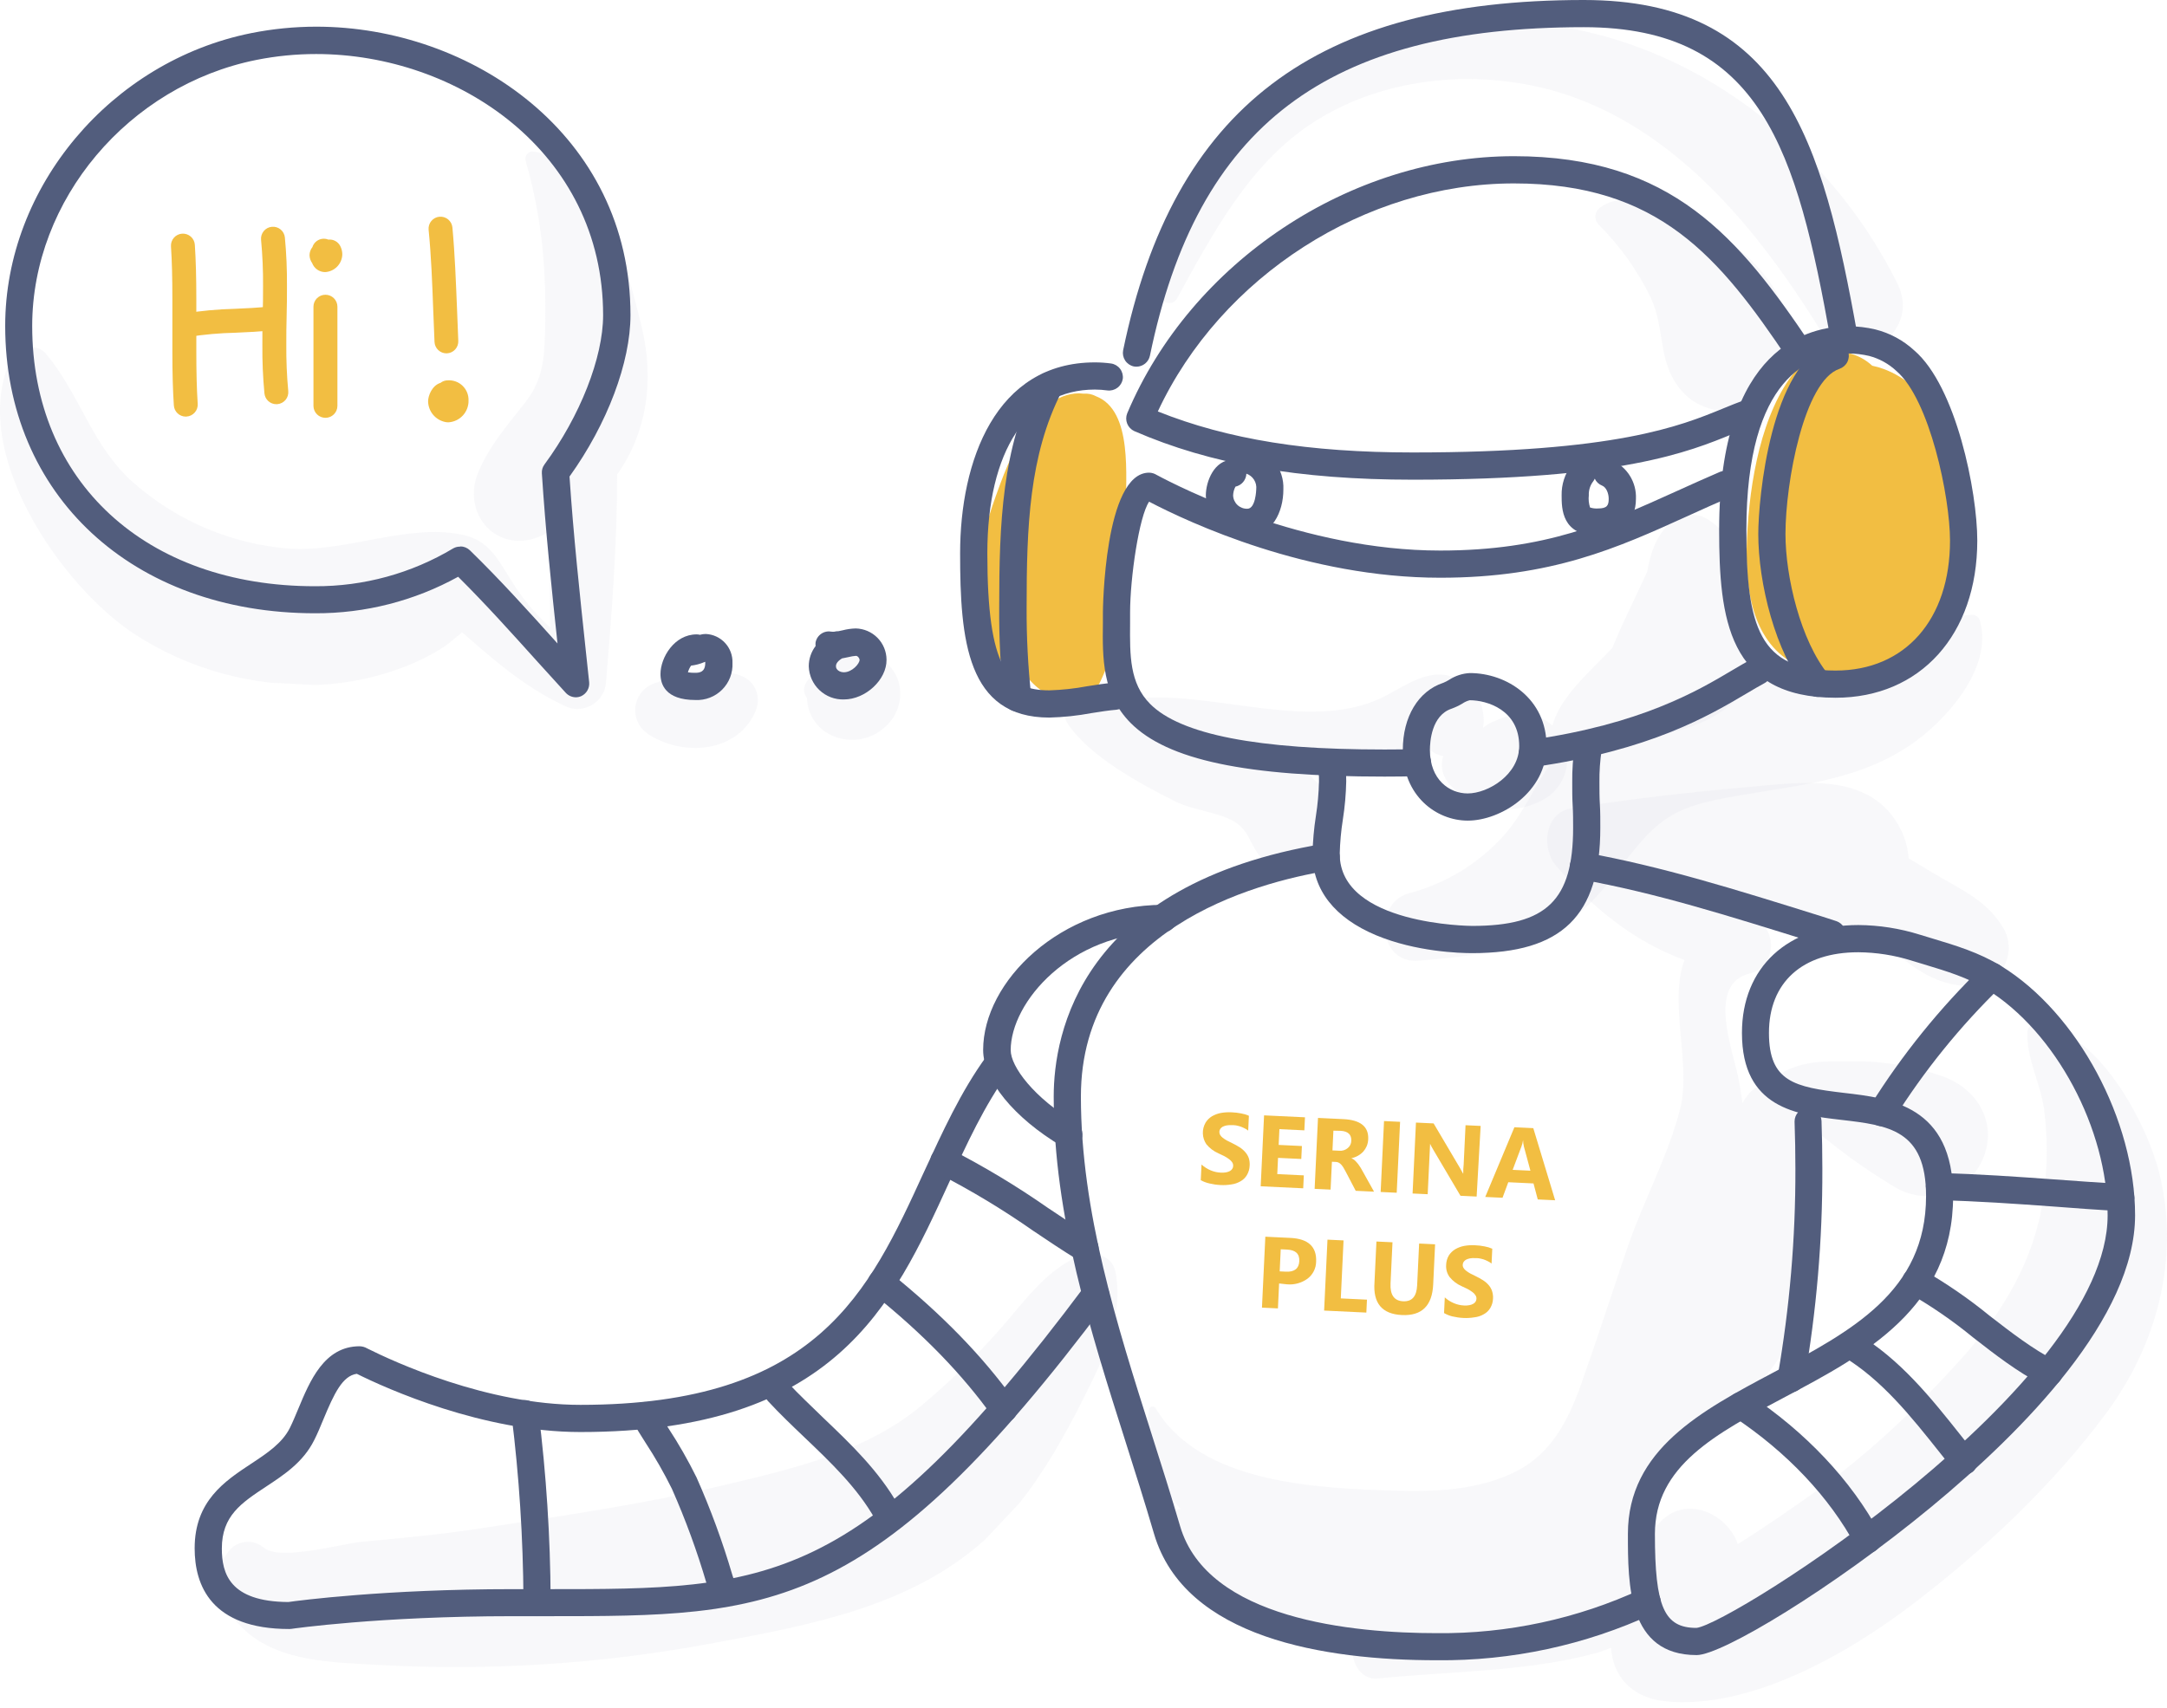 <svg width="312" height="246" viewBox="0 0 312 246" fill="none" xmlns="http://www.w3.org/2000/svg">
<path d="M26.744 59.998C26.307 59.997 25.886 59.829 25.567 59.529C25.249 59.23 25.057 58.82 25.03 58.383C24.884 56.15 24.817 53.731 24.817 50.582C24.817 49.326 24.817 48.063 24.817 46.807C24.817 45.551 24.817 44.309 24.817 43.059C24.817 39.969 24.757 37.637 24.618 35.477C24.603 35.252 24.634 35.026 24.706 34.812C24.779 34.598 24.894 34.4 25.043 34.231C25.193 34.061 25.374 33.922 25.577 33.823C25.78 33.723 26 33.664 26.226 33.65C26.451 33.636 26.678 33.666 26.892 33.739C27.105 33.812 27.303 33.926 27.473 34.075C27.642 34.225 27.781 34.406 27.881 34.609C27.98 34.812 28.039 35.032 28.053 35.258C28.199 37.491 28.266 39.91 28.266 43.059C28.266 44.315 28.266 45.578 28.266 46.834C28.266 48.09 28.266 49.332 28.266 50.582C28.266 53.672 28.326 56.004 28.465 58.164C28.48 58.389 28.45 58.615 28.377 58.829C28.303 59.043 28.189 59.241 28.04 59.41C27.89 59.58 27.709 59.719 27.506 59.818C27.303 59.918 27.083 59.977 26.857 59.991L26.744 59.998Z" fill="#F2BE42"/>
<path d="M39.781 58.211C39.355 58.21 38.945 58.051 38.63 57.765C38.315 57.479 38.116 57.086 38.074 56.663C37.855 54.346 37.756 52.019 37.775 49.692C37.775 48.263 37.775 46.841 37.821 45.413C37.867 43.984 37.874 42.595 37.874 41.193C37.892 38.974 37.796 36.757 37.588 34.548C37.566 34.322 37.587 34.094 37.653 33.877C37.718 33.66 37.826 33.458 37.97 33.282C38.114 33.107 38.291 32.962 38.491 32.855C38.692 32.748 38.911 32.682 39.137 32.661C39.59 32.616 40.043 32.753 40.396 33.042C40.748 33.331 40.972 33.749 41.017 34.202C41.235 36.519 41.335 38.846 41.316 41.173C41.316 42.595 41.316 44.024 41.27 45.452C41.223 46.881 41.223 48.263 41.223 49.672C41.204 51.89 41.297 54.108 41.502 56.317C41.525 56.543 41.503 56.771 41.438 56.988C41.372 57.205 41.265 57.407 41.121 57.583C40.977 57.758 40.8 57.903 40.599 58.01C40.399 58.117 40.18 58.183 39.954 58.204L39.781 58.211Z" fill="#F2BE42"/>
<path d="M26.864 48.563C26.458 48.562 26.066 48.419 25.756 48.158C25.446 47.896 25.238 47.534 25.169 47.134C25.09 46.685 25.192 46.222 25.454 45.849C25.716 45.475 26.115 45.22 26.565 45.141C28.946 44.759 31.35 44.537 33.761 44.476C35.429 44.403 37.15 44.33 38.858 44.131C39.312 44.078 39.767 44.207 40.126 44.49C40.485 44.773 40.717 45.186 40.772 45.639C40.824 46.093 40.695 46.548 40.413 46.907C40.13 47.266 39.717 47.498 39.263 47.553C37.429 47.765 35.642 47.845 33.914 47.918C31.653 47.967 29.397 48.166 27.163 48.516C27.064 48.538 26.964 48.554 26.864 48.563Z" fill="#F2BE42"/>
<path d="M64.282 50.888C63.839 50.888 63.413 50.718 63.092 50.412C62.772 50.107 62.581 49.689 62.561 49.247C62.494 47.725 62.434 46.19 62.375 44.655C62.235 40.834 62.089 36.887 61.71 33.086C61.689 32.86 61.713 32.633 61.78 32.416C61.847 32.2 61.956 31.998 62.102 31.824C62.247 31.65 62.425 31.507 62.626 31.401C62.826 31.296 63.046 31.232 63.272 31.212C63.497 31.192 63.724 31.216 63.939 31.284C64.155 31.352 64.355 31.461 64.529 31.606C64.702 31.751 64.845 31.929 64.95 32.129C65.055 32.329 65.119 32.548 65.139 32.773C65.498 36.667 65.644 40.661 65.803 44.522C65.857 46.05 65.916 47.572 65.983 49.087C65.994 49.313 65.96 49.539 65.883 49.752C65.806 49.965 65.688 50.161 65.536 50.328C65.383 50.495 65.199 50.631 64.994 50.727C64.79 50.823 64.568 50.878 64.341 50.888H64.282Z" fill="#F2BE42"/>
<path d="M64.567 60.822C64.411 60.824 64.255 60.808 64.102 60.776C63.414 60.633 62.796 60.26 62.348 59.719C61.9 59.178 61.649 58.501 61.637 57.799C61.637 56.942 62.235 55.5 63.418 55.141C63.716 54.904 64.086 54.775 64.468 54.775C64.857 54.75 65.248 54.807 65.614 54.941C65.981 55.075 66.316 55.284 66.597 55.555C66.878 55.826 67.1 56.152 67.248 56.513C67.397 56.874 67.468 57.262 67.458 57.653C67.482 58.453 67.194 59.231 66.654 59.823C66.115 60.414 65.366 60.773 64.567 60.822Z" fill="#F2BE42"/>
<path d="M46.859 60.172C46.632 60.172 46.407 60.129 46.198 60.042C45.988 59.956 45.798 59.83 45.637 59.67C45.477 59.51 45.349 59.32 45.263 59.111C45.176 58.901 45.131 58.677 45.131 58.451V44.17C45.131 43.944 45.176 43.719 45.263 43.51C45.349 43.301 45.477 43.111 45.637 42.951C45.798 42.791 45.988 42.664 46.198 42.578C46.407 42.492 46.632 42.448 46.859 42.449C47.315 42.449 47.753 42.63 48.076 42.953C48.398 43.276 48.58 43.714 48.58 44.17V58.471C48.574 58.923 48.391 59.356 48.069 59.675C47.746 59.993 47.312 60.172 46.859 60.172Z" fill="#F2BE42"/>
<path d="M46.799 39.186C46.395 39.183 46.001 39.058 45.67 38.826C45.339 38.595 45.086 38.269 44.945 37.89C44.71 37.562 44.578 37.171 44.566 36.767C44.568 36.335 44.715 35.916 44.985 35.578C45.069 35.311 45.217 35.069 45.416 34.873C45.657 34.637 45.961 34.476 46.292 34.411C46.623 34.346 46.965 34.38 47.277 34.508C47.626 34.47 47.978 34.54 48.286 34.709C48.594 34.878 48.842 35.137 48.998 35.451C49.186 35.817 49.284 36.223 49.284 36.634C49.268 37.295 49.003 37.925 48.542 38.398C48.081 38.871 47.458 39.153 46.799 39.186Z" fill="#F2BE42"/>
<path d="M38.944 98.32C32.013 97.543 25.354 95.175 19.487 91.403C8.716 84.412 -4.714 64.823 1.639 51.532C2.463 49.798 5.3 49.446 6.543 50.868C11.62 56.848 13.188 64.344 19.441 69.713C25.667 75.112 33.46 78.372 41.675 79.016C49.882 79.568 58.912 75.255 66.82 77.069C70.388 77.887 71.737 80.605 73.518 83.455C75.079 86.016 76.994 88.342 79.207 90.366C79.207 85.774 79.127 81.183 79.047 76.591C78.735 76.75 78.442 76.923 78.13 77.076C71.737 80.12 66.235 74.059 68.92 67.866C70.581 64.025 73.027 61.274 75.565 58.038C78.103 54.802 78.369 51.931 78.475 47.791C78.708 39.093 78.07 31.458 75.678 23.151C75.635 22.996 75.629 22.833 75.659 22.675C75.689 22.517 75.755 22.368 75.852 22.239C75.949 22.111 76.074 22.007 76.218 21.934C76.362 21.862 76.52 21.824 76.681 21.822C86.43 22.905 90.53 39.372 92.384 47.074C94.304 55.048 93.008 62.45 88.855 68.338C88.855 78.252 88.098 88.233 87.267 98.075C87.248 98.783 87.048 99.475 86.685 100.083C86.322 100.692 85.808 101.197 85.194 101.55C84.579 101.903 83.884 102.092 83.175 102.099C82.467 102.106 81.768 101.931 81.147 101.59C75.259 98.772 71.073 95.011 66.528 91.057C65.531 91.928 64.461 92.792 64.189 92.971C62.397 94.163 60.48 95.157 58.474 95.935C54.445 97.529 50.177 98.439 45.848 98.626C45.542 98.626 45.23 98.626 44.925 98.626L38.944 98.32Z" fill="#E0DFE6" fill-opacity="0.2"/>
<path d="M141.803 221.754C131.118 231.369 116.631 234.06 102.796 236.612C86.861 239.619 70.619 240.681 54.427 239.775C48.021 239.403 40.213 239.383 35.216 234.745C32.073 231.827 29.82 227.435 32.777 223.621C33.052 223.202 33.413 222.848 33.837 222.582C34.261 222.315 34.736 222.143 35.233 222.077C35.729 222.011 36.233 222.052 36.712 222.198C37.191 222.344 37.632 222.591 38.007 222.923C40.366 224.824 49.303 222.312 51.962 222.059C57.663 221.521 63.344 221.009 69.013 220.139C80.801 218.325 92.596 216.65 104.232 213.886C114.279 211.487 124.559 209.155 132.653 202.443C136.532 199.197 140.174 195.677 143.551 191.911C147.119 187.963 150.162 183.272 155.133 180.979C157.126 180.062 160.143 180.627 160.615 183.205C161.818 189.791 158.841 195.705 155.964 201.466C153.352 206.649 150.415 211.906 146.753 216.497L141.803 221.754Z" fill="#E0DFE6" fill-opacity="0.2"/>
<path d="M106.432 97.224C102.292 95.895 98.371 96.985 94.358 98.36C93.607 98.59 92.938 99.031 92.431 99.63C91.923 100.229 91.598 100.961 91.495 101.739C91.391 102.517 91.513 103.309 91.846 104.02C92.18 104.731 92.71 105.331 93.374 105.749C98.285 108.952 105.933 108.461 108.658 102.713C109.721 100.473 108.87 98.028 106.432 97.224Z" fill="#E0DFE6" fill-opacity="0.2"/>
<path d="M129.383 98.213C129.024 97.011 128.293 95.954 127.294 95.193C126.296 94.433 125.083 94.008 123.828 93.981C122.723 93.981 121.636 94.258 120.665 94.784C123.429 93.602 119.655 95.19 119.874 95.057C119.648 95.197 119.403 95.343 119.21 95.496C119.21 95.496 118.279 96.193 117.602 96.791L117.522 96.838C116.867 97.219 116.335 97.779 115.987 98.453C115.812 98.776 115.738 99.144 115.773 99.51C115.809 99.876 115.953 100.222 116.186 100.506C116.211 101.804 116.651 103.06 117.443 104.089C118.235 105.118 119.337 105.865 120.585 106.221C121.748 106.589 122.987 106.647 124.179 106.387C125.371 106.127 126.473 105.558 127.377 104.739C128.299 103.956 128.979 102.926 129.335 101.77C129.69 100.613 129.707 99.379 129.383 98.213Z" fill="#E0DFE6" fill-opacity="0.2"/>
<path d="M273.196 40.847C262.677 19.637 240.894 3.602 216.813 3.137C206.028 2.931 194.884 5.968 186.152 12.354C176.098 19.663 171.181 30.687 167.081 42.044C166.583 43.426 168.736 44.296 169.433 43.034C174.596 33.658 179.919 23.491 189.196 17.557C197.715 12.108 208.221 10.433 218.142 11.888C238.216 14.832 251.925 31.159 261.999 47.4C266.418 54.563 276.884 48.297 273.196 40.847Z" fill="#E0DFE6" fill-opacity="0.2"/>
<path d="M253.142 86.744C251.773 82.325 249.879 77.315 245.879 74.783C245.004 74.243 243.969 74.025 242.951 74.167C241.933 74.309 240.997 74.802 240.303 75.561L240.237 75.507C238.283 77.468 237.625 79.86 237.16 82.299C235.532 85.98 233.652 89.549 232.143 93.31C228.861 96.778 224.681 100.294 223.505 104.48C221.418 102.573 218.388 102.413 215.73 103.629C216.913 103.091 214.56 104.114 214.514 104.141C214.173 104.343 213.845 104.565 213.53 104.806C213.736 103.592 213.596 102.345 213.126 101.207C212.656 100.07 211.875 99.087 210.872 98.373C206.832 95.556 203.177 98.234 199.616 100.147C189.229 105.716 174.823 99.436 163.732 100.593C163.021 100.666 162.343 101.443 162.835 102.161C167.115 108.334 176.517 109.995 183.501 110.68C187.748 111.098 192.253 111.663 196.506 111.072C198.26 110.873 199.974 110.409 201.589 109.696C202.588 109.3 203.512 108.736 204.32 108.028C204.693 107.896 205.057 107.74 205.41 107.563C206.04 108.254 206.877 108.72 207.796 108.892C207.589 109.506 207.539 110.161 207.649 110.799C208.008 113.271 211.092 115.119 213.231 115.87C214.729 116.421 216.331 116.632 217.92 116.488C219.509 116.345 221.047 115.85 222.421 115.039C223.661 114.295 224.624 113.167 225.165 111.827C225.706 110.486 225.795 109.006 225.418 107.61C228.575 108.361 231.944 107.337 235.14 106.693C240.27 105.663 245.825 104.699 249.759 100.958C253.693 97.217 254.73 91.868 253.142 86.744Z" fill="#E0DFE6" fill-opacity="0.2"/>
<path d="M247.812 34.037C243.951 31.598 234.901 26.601 230.475 29.824C230.269 29.95 230.095 30.121 229.963 30.324C229.832 30.527 229.748 30.756 229.717 30.995C229.686 31.235 229.708 31.478 229.783 31.708C229.858 31.938 229.983 32.147 230.15 32.322C233.23 35.4 235.776 38.968 237.685 42.881C239.905 47.712 238.476 52.596 242.556 56.75C245.626 59.866 251.593 60.205 254.61 56.75C261.694 48.629 255.514 38.908 247.812 34.037Z" fill="#E0DFE6" fill-opacity="0.2"/>
<path d="M285.051 89.356C284.983 89.125 284.844 88.922 284.652 88.776C284.461 88.63 284.228 88.549 283.988 88.545C277.874 88.651 271.362 93.363 265.608 95.19C257.261 97.848 248.251 97.562 240.19 101.171C236.778 102.652 233.678 104.767 231.053 107.404C230.161 106.695 229.032 106.353 227.897 106.45C226.762 106.546 225.706 107.073 224.946 107.922C221.471 111.623 219.896 116.561 216.494 120.348C212.859 124.382 208.124 127.264 202.872 128.641C197.649 130.07 198.479 138.828 204.201 138.363C212.254 137.699 221.079 136.795 227.518 131.386C231.073 128.395 233.545 124.262 236.635 120.827C239.725 117.391 242.616 116.129 247.108 115.185C256.697 113.191 266.458 113.032 274.884 107.404C280.101 103.915 287.038 96.22 285.051 89.356Z" fill="#E0DFE6" fill-opacity="0.2"/>
<path d="M189.336 113.492C192.372 114.867 189.681 112.867 188.671 111.737C187.463 110.438 186.017 109.382 184.412 108.627C181.036 106.959 177.102 106.634 173.527 105.451C167.719 103.537 160.197 98.892 154.137 101.942C153.789 102.15 153.537 102.486 153.435 102.877C153.334 103.269 153.39 103.685 153.592 104.036C156.788 108.94 164.151 112.874 169.301 115.465C171.839 116.734 175.946 117.007 178.145 118.615C180.345 120.223 180.139 123.014 182.903 124.556C190.173 128.629 196.698 116.821 189.336 113.492Z" fill="#E0DFE6" fill-opacity="0.2"/>
<path d="M311.007 169.429C309.246 161.834 301.963 148.132 293.065 147.467C292.758 147.471 292.464 147.594 292.247 147.812C292.029 148.029 291.906 148.323 291.902 148.63C291.716 152.318 293.789 156.026 294.301 159.747C294.858 164.032 294.814 168.373 294.168 172.645C292.886 181.457 288.354 189.045 282.473 195.584C276.034 202.741 268.824 209.638 260.916 215.161C257.401 217.619 253.866 220.118 250.204 222.37C248.703 217.985 242.636 215.114 238.855 219.387C238.762 219.486 238.688 219.593 238.602 219.692C238.502 217.566 238.376 215.367 238.429 213.194C238.954 212.223 239.453 211.24 239.904 210.23C240.343 209.818 240.788 209.426 241.233 209.047C248.955 202.694 256.61 198.88 259.281 188.407C261.368 180.234 260.404 170.147 259.674 161.608C260.737 162.439 261.86 163.216 262.95 164.067C266.136 166.65 269.508 168.998 273.037 171.09C274.115 171.707 275.312 172.089 276.548 172.209C277.785 172.33 279.033 172.187 280.21 171.79C281.387 171.393 282.467 170.752 283.378 169.907C284.29 169.063 285.011 168.035 285.496 166.891C287.649 161.774 284.745 156.863 279.801 155.043C275.658 153.564 271.289 152.818 266.89 152.836C263.275 152.836 259.58 152.644 256.411 154.617C256.186 154.756 255.991 154.937 255.837 155.152C255.683 155.366 255.573 155.609 255.514 155.867C254.737 155.846 253.966 156.018 253.271 156.365C252.576 156.713 251.977 157.226 251.527 157.86C251.281 158.186 251.048 158.525 250.862 158.87C250.736 157.807 250.576 156.744 250.37 155.641C249.6 151.474 245.586 141.639 252.005 140.178C255.952 139.28 255.992 133.047 252.005 132.164C250.253 131.775 248.53 131.264 246.849 130.635H246.981C252.889 131.791 259.408 134.038 265.315 134.356C266.585 134.438 267.857 134.24 269.043 133.778C269.708 134.443 270.372 135.074 271.083 135.666C274.891 138.928 278.519 142.105 283.795 141.992C284.75 141.977 285.684 141.714 286.506 141.228C287.329 140.743 288.011 140.053 288.486 139.225C288.961 138.396 289.213 137.459 289.216 136.504C289.22 135.549 288.975 134.61 288.507 133.778C286.181 129.725 282.453 128.19 278.619 125.897C277.356 125.14 276.08 124.369 274.791 123.611C274.707 122.228 274.355 120.874 273.754 119.624C269.555 111.032 259.6 112.647 251.699 113.345C243.22 114.089 234.695 115.059 226.282 116.388C222.295 117.053 221.883 122.216 224.082 124.741C229.399 130.841 235.293 135.606 242.529 138.264C240.223 144.404 243.526 153.202 241.911 159.654C240.223 166.406 236.595 172.991 234.343 179.589C232.09 186.188 229.95 192.88 227.618 199.432C225.81 204.515 223.358 209.313 218.381 211.858C212.892 214.675 206.42 214.868 200.439 214.669C189.316 214.31 172.736 213.572 166.377 202.787C166.326 202.707 166.254 202.642 166.168 202.602C166.082 202.561 165.986 202.546 165.892 202.558C165.798 202.569 165.709 202.608 165.636 202.669C165.563 202.729 165.509 202.81 165.48 202.9C164.436 208.363 166.503 213.313 169.972 217.314C169.722 217.324 169.483 217.413 169.286 217.566C169.089 217.72 168.946 217.931 168.875 218.171C165.367 229.268 180.664 234.518 188.605 235.88C190.552 236.212 192.718 236.544 194.944 236.724C194.2 238.883 195.748 241.993 198.333 241.734C208.566 240.684 220.009 240.784 229.957 238.026C230.639 237.831 231.305 237.584 231.95 237.289C232.223 241.541 235.047 244.538 239.825 245.017C251.932 246.246 265.953 238.212 275.21 231.162C285.609 223.248 295.391 214.077 303.212 203.572C310.502 193.763 313.804 181.517 311.007 169.429Z" fill="#E0DFE6" fill-opacity="0.2"/>
<path d="M162.137 73.355C161.998 68.836 163.2 59.154 157.791 57.061C157.246 56.77 156.627 56.643 156.01 56.696C155.791 56.696 155.592 56.643 155.346 56.643C148.734 56.729 145.119 66.55 143.345 71.521C141.072 77.88 137.876 89.782 143.757 94.779C144.587 95.519 145.676 95.903 146.787 95.849C147.493 97.157 148.461 98.306 149.631 99.224C152.196 101.218 156.761 101.716 158.456 98.088C162.137 90.247 162.396 81.9 162.137 73.355Z" fill="#F2BE42"/>
<path d="M271.229 53.148C270.687 52.945 270.129 52.785 269.561 52.67C265.94 49.347 260.564 50.364 257.653 54.537C253.102 61.056 251.673 71.216 251.48 78.978C251.334 85.197 252.457 92.713 258.69 95.776C264.923 98.84 273.728 95.829 277.881 90.64C285.417 81.237 283.981 57.879 271.229 53.148Z" fill="#F2BE42"/>
<path d="M82.888 100.421C82.614 100.416 82.343 100.354 82.094 100.24C81.845 100.126 81.622 99.961 81.439 99.757C80.11 98.302 78.781 96.833 77.452 95.371C73.744 91.251 69.93 87.005 65.963 83.064C59.656 86.543 52.565 88.353 45.363 88.321C19.095 88.321 0.748 71.303 0.748 46.928C0.748 26.933 15.985 8.806 36.193 4.765C39.276 4.151 42.412 3.842 45.556 3.842C67.784 3.842 90.775 19.378 90.775 45.373C90.775 52.185 87.453 61.029 81.997 68.631C82.555 76.991 83.466 85.496 84.343 93.723L84.828 98.262C84.867 98.671 84.777 99.083 84.573 99.44C84.368 99.796 84.058 100.081 83.685 100.255C83.434 100.365 83.162 100.421 82.888 100.421ZM66.275 78.692C66.785 78.694 67.275 78.891 67.644 79.243C72.043 83.523 76.229 88.174 80.27 92.673C79.406 84.626 78.542 76.346 78.017 68.173C77.984 67.711 78.118 67.254 78.396 66.884C83.519 59.933 86.835 51.494 86.835 45.393C86.835 21.85 65.83 7.782 45.529 7.782C42.642 7.779 39.762 8.062 36.931 8.626C18.524 12.308 4.635 28.781 4.635 46.948C4.635 69.362 20.996 84.427 45.337 84.427C52.356 84.464 59.252 82.575 65.272 78.964C65.586 78.791 65.943 78.708 66.302 78.725L66.275 78.692Z" fill="#525D7D"/>
<path d="M100.125 100.812C95.746 100.812 95.095 98.473 95.095 97.077C95.095 94.692 97.088 91.362 100.298 91.362C100.459 91.362 100.62 91.382 100.776 91.422C101.046 91.344 101.326 91.304 101.607 91.303C102.67 91.348 103.673 91.812 104.395 92.594C105.117 93.376 105.501 94.412 105.461 95.476C105.494 96.185 105.379 96.894 105.122 97.556C104.866 98.219 104.474 98.82 103.972 99.323C103.47 99.825 102.868 100.217 102.206 100.473C101.543 100.73 100.835 100.845 100.125 100.812ZM99.049 96.825C99.404 96.882 99.765 96.907 100.125 96.898C100.79 96.898 101.54 96.738 101.54 95.483C101.549 95.425 101.549 95.367 101.54 95.31L101.408 95.356C100.8 95.616 100.157 95.786 99.5 95.861C99.296 96.152 99.143 96.476 99.049 96.818V96.825Z" fill="#525D7D"/>
<path d="M121.502 100.733C120.2 100.77 118.936 100.29 117.988 99.396C117.04 98.503 116.485 97.27 116.445 95.968C116.44 94.909 116.786 93.879 117.429 93.038C117.406 92.859 117.406 92.678 117.429 92.499C117.48 92.248 117.58 92.008 117.723 91.795C117.866 91.582 118.05 91.399 118.265 91.257C118.479 91.115 118.719 91.016 118.971 90.968C119.223 90.918 119.483 90.92 119.735 90.971C119.869 90.987 120.005 90.987 120.14 90.971C120.324 90.919 120.514 90.897 120.705 90.904C120.904 90.871 121.117 90.825 121.33 90.772C121.942 90.613 122.571 90.524 123.203 90.506C124.382 90.53 125.505 91.013 126.334 91.851C127.163 92.69 127.632 93.819 127.642 94.998C127.676 97.909 124.606 100.733 121.502 100.733ZM121.23 94.819C120.359 95.35 120.359 95.809 120.359 95.968C120.359 96.44 120.871 96.819 121.502 96.819C122.672 96.819 123.762 95.589 123.762 95.025C123.762 94.838 123.516 94.453 123.237 94.453C122.893 94.478 122.553 94.534 122.22 94.619C121.908 94.672 121.582 94.765 121.23 94.819Z" fill="#525D7D"/>
<path d="M151.08 103.343C139.218 103.343 138.235 92.153 138.235 79.687C138.235 66.397 143.332 52.19 157.638 52.19C158.421 52.19 159.202 52.243 159.978 52.349C160.489 52.426 160.951 52.7 161.265 53.112C161.579 53.523 161.72 54.041 161.659 54.555C161.58 55.066 161.306 55.526 160.894 55.838C160.482 56.15 159.966 56.291 159.453 56.23C158.851 56.148 158.245 56.106 157.638 56.103C147.943 56.103 142.155 64.921 142.155 79.687C142.155 96.373 145.159 99.423 151.08 99.423C152.909 99.366 154.73 99.169 156.529 98.831C157.811 98.625 159.14 98.419 160.423 98.313C160.679 98.29 160.937 98.319 161.183 98.396C161.428 98.474 161.656 98.6 161.852 98.766C162.049 98.932 162.21 99.136 162.328 99.365C162.445 99.594 162.516 99.844 162.536 100.1C162.569 100.616 162.402 101.124 162.069 101.518C161.735 101.912 161.262 102.161 160.748 102.214C159.612 102.307 158.416 102.499 157.147 102.699C155.145 103.075 153.116 103.291 151.08 103.343Z" fill="#525D7D"/>
<path d="M203.416 69.083C187.016 69.083 174.271 66.857 163.313 62.086C162.848 61.873 162.482 61.489 162.291 61.014C162.101 60.539 162.1 60.009 162.29 59.534C171.487 37.725 194.385 22.494 217.969 22.494C240.708 22.494 250.417 34.269 260.75 49.666C261.031 50.099 261.132 50.625 261.033 51.132C260.934 51.639 260.642 52.088 260.218 52.384C259.784 52.664 259.258 52.764 258.751 52.664C258.243 52.563 257.795 52.27 257.5 51.845C247.533 36.954 238.814 26.415 217.969 26.415C196.565 26.415 175.773 39.825 166.702 59.255C176.749 63.282 188.485 65.162 203.416 65.162C232.654 65.162 241.904 61.361 248.038 58.849C249.134 58.397 250.171 57.972 251.194 57.627C251.437 57.543 251.694 57.508 251.951 57.524C252.207 57.54 252.458 57.606 252.689 57.719C252.92 57.832 253.126 57.989 253.296 58.182C253.466 58.375 253.596 58.599 253.679 58.843C253.763 59.086 253.798 59.344 253.781 59.6C253.765 59.857 253.698 60.108 253.585 60.339C253.471 60.57 253.313 60.777 253.119 60.946C252.926 61.116 252.701 61.246 252.457 61.328C251.546 61.64 250.609 62.026 249.526 62.471C243.107 65.102 233.399 69.083 203.416 69.083Z" fill="#525D7D"/>
<path d="M264.279 100.486C248.802 100.486 247.52 89.043 247.52 76.298C247.52 49.844 260.524 46.986 266.126 46.986C267.433 46.99 268.735 47.144 270.007 47.445C272.098 47.967 274.025 49.007 275.609 50.468C281.649 55.645 284.686 70.822 284.686 77.859C284.679 91.395 276.479 100.486 264.279 100.486ZM266.12 50.907C260.637 50.907 251.441 54.23 251.441 76.298C251.441 90.319 253.295 96.572 264.279 96.572C274.293 96.572 280.759 89.229 280.759 77.859C280.759 71.58 277.835 57.539 273.05 53.439C271.941 52.396 270.589 51.647 269.116 51.259C268.142 51.032 267.146 50.914 266.146 50.907H266.12Z" fill="#525D7D"/>
<path d="M261.74 100.367C261.45 100.367 261.163 100.303 260.901 100.179C260.639 100.054 260.408 99.874 260.225 99.649C255.573 93.974 253.154 83.913 253.154 76.909C253.154 71.839 254.929 52.323 263.62 49.399C264.113 49.243 264.647 49.286 265.109 49.516C265.572 49.747 265.927 50.148 266.099 50.635C266.254 51.129 266.211 51.663 265.979 52.126C265.747 52.588 265.345 52.942 264.856 53.114C259.746 54.815 257.068 69.513 257.068 76.909C257.068 83.063 259.235 92.253 263.255 97.17C263.418 97.369 263.54 97.597 263.614 97.843C263.689 98.089 263.714 98.347 263.689 98.602C263.664 98.858 263.588 99.106 263.467 99.332C263.346 99.558 263.181 99.759 262.982 99.921C262.632 100.209 262.193 100.367 261.74 100.367Z" fill="#525D7D"/>
<path d="M146.468 102.473C145.988 102.473 145.525 102.296 145.167 101.976C144.809 101.656 144.581 101.216 144.528 100.739C144.052 96.325 143.83 91.888 143.863 87.449C143.863 75.348 144.275 64.53 149.312 54.662C149.428 54.429 149.589 54.222 149.787 54.052C149.984 53.883 150.213 53.754 150.461 53.674C150.708 53.594 150.969 53.565 151.229 53.587C151.488 53.61 151.74 53.684 151.97 53.805C152.433 54.047 152.782 54.462 152.942 54.959C153.102 55.456 153.061 55.996 152.827 56.463C148.176 65.56 147.81 75.886 147.81 87.475C147.789 91.757 148.011 96.037 148.475 100.294C148.504 100.549 148.483 100.808 148.413 101.055C148.342 101.302 148.224 101.533 148.064 101.734C147.904 101.935 147.706 102.103 147.481 102.228C147.256 102.352 147.009 102.431 146.754 102.46L146.468 102.473Z" fill="#525D7D"/>
<path d="M199.329 111.843C179.394 111.843 168.098 109.457 162.782 104.115C158.688 99.975 158.728 94.772 158.794 89.741V88.186C158.794 87.987 158.974 68.072 165.44 68.072C165.828 68.077 166.208 68.19 166.536 68.397C169.912 70.212 187.714 79.289 207.357 79.289C222.561 79.289 231.279 75.302 241.359 70.75C243.393 69.826 245.466 68.889 247.646 67.952C248.124 67.757 248.66 67.755 249.14 67.948C249.619 68.14 250.006 68.511 250.217 68.982C250.413 69.461 250.414 69.996 250.222 70.476C250.03 70.956 249.659 71.342 249.187 71.554C247.034 72.478 244.988 73.408 242.981 74.318C232.914 78.89 223.411 83.203 207.357 83.203C188.226 83.203 171.267 75.295 165.446 72.252C163.998 74.358 162.708 83.256 162.708 88.2C162.708 88.731 162.708 89.263 162.708 89.788C162.669 94.406 162.635 98.393 165.586 101.37C169.972 105.789 181.009 107.942 199.336 107.942C200.957 107.942 202.528 107.922 204.047 107.883C204.304 107.875 204.559 107.919 204.799 108.012C205.038 108.104 205.257 108.243 205.442 108.42C205.628 108.597 205.776 108.81 205.879 109.045C205.982 109.28 206.037 109.533 206.041 109.79C206.041 110.304 205.843 110.798 205.488 111.17C205.133 111.541 204.647 111.761 204.134 111.783C202.583 111.823 200.982 111.843 199.329 111.843Z" fill="#525D7D"/>
<path d="M220.634 110.46C220.164 110.454 219.712 110.281 219.357 109.974C219.002 109.666 218.767 109.243 218.693 108.779C218.657 108.525 218.671 108.266 218.734 108.017C218.798 107.768 218.91 107.534 219.065 107.328C219.219 107.122 219.412 106.949 219.634 106.819C219.855 106.688 220.1 106.602 220.355 106.566C236.303 104.267 244.277 99.582 249.487 96.479C250.47 95.901 251.36 95.376 252.184 94.931C252.644 94.692 253.179 94.642 253.675 94.791C254.171 94.94 254.59 95.276 254.842 95.728C254.966 95.955 255.043 96.204 255.07 96.46C255.096 96.717 255.072 96.976 254.998 97.223C254.924 97.471 254.801 97.701 254.638 97.9C254.474 98.1 254.273 98.265 254.045 98.386C253.261 98.805 252.417 99.31 251.487 99.862C245.978 103.118 237.645 108.042 220.919 110.447L220.634 110.46Z" fill="#525D7D"/>
<path d="M211.324 118.183C206.792 118.183 201.975 114.614 201.975 108.002C201.975 103.238 204.194 99.537 207.769 98.347C208.071 98.226 208.363 98.08 208.64 97.909C209.529 97.323 210.559 96.986 211.623 96.932C216.939 96.932 222.667 100.613 222.667 107.444C222.667 114.096 216.062 118.183 211.324 118.183ZM208.998 102.062C206.101 103.025 205.875 106.853 205.875 108.002C205.875 112.308 208.693 114.269 211.311 114.269C214.268 114.269 218.733 111.544 218.733 107.444C218.733 102.228 214.082 100.846 211.61 100.846C211.232 100.941 210.874 101.103 210.553 101.324C210.059 101.618 209.539 101.865 208.998 102.062Z" fill="#525D7D"/>
<path d="M179.594 77.188C178.029 77.208 176.521 76.606 175.4 75.515C174.278 74.423 173.636 72.932 173.613 71.367C173.613 69.307 174.823 66.264 177.421 66.211C177.42 66.054 177.436 65.898 177.467 65.746C177.522 65.494 177.627 65.255 177.774 65.044C177.922 64.833 178.11 64.653 178.327 64.514C178.545 64.376 178.787 64.282 179.041 64.238C179.295 64.194 179.555 64.2 179.806 64.257C181.25 64.516 182.55 65.292 183.464 66.439C184.379 67.585 184.845 69.025 184.777 70.49C184.784 73.72 183.162 77.188 179.594 77.188ZM177.879 70.085C177.67 70.478 177.554 70.915 177.541 71.361C177.563 71.885 177.791 72.379 178.176 72.736C178.56 73.093 179.07 73.284 179.594 73.268C180.79 73.268 180.87 70.517 180.87 70.483C180.927 70.001 180.818 69.513 180.561 69.101C180.303 68.689 179.913 68.377 179.454 68.218C179.436 68.659 179.271 69.082 178.986 69.421C178.701 69.759 178.312 69.992 177.879 70.085Z" fill="#525D7D"/>
<path d="M230.07 77.142C224.84 77.142 224.84 73.228 224.84 71.341C224.807 69.776 225.3 68.245 226.242 66.995C226.396 66.789 226.589 66.616 226.81 66.485C227.031 66.354 227.275 66.267 227.53 66.231C227.784 66.195 228.043 66.209 228.292 66.273C228.541 66.336 228.774 66.449 228.98 66.603C229.241 66.796 229.449 67.052 229.585 67.347C229.792 66.882 230.171 66.513 230.641 66.318C231.112 66.123 231.64 66.115 232.116 66.297C233.175 66.771 234.068 67.552 234.678 68.539C235.288 69.526 235.588 70.673 235.539 71.833C235.539 75.062 233.392 77.142 230.07 77.142ZM228.94 73.088C229.304 73.207 229.688 73.254 230.07 73.228C231.399 73.228 231.618 72.776 231.618 71.833C231.618 71.082 231.292 70.185 230.661 69.932C230.195 69.748 229.819 69.391 229.611 68.935C229.549 69.08 229.469 69.217 229.372 69.341C228.939 69.913 228.721 70.618 228.754 71.334C228.687 71.925 228.748 72.523 228.933 73.088H228.94Z" fill="#525D7D"/>
<path d="M163.626 52.808C163.489 52.808 163.354 52.795 163.22 52.769C162.716 52.654 162.277 52.348 161.994 51.915C161.711 51.482 161.608 50.957 161.705 50.449C168.922 15.556 189.375 0 228.023 0C256.597 0 262.391 20.035 267.448 48.33C267.494 48.583 267.489 48.843 267.434 49.095C267.379 49.347 267.275 49.585 267.127 49.797C266.979 50.008 266.791 50.188 266.574 50.326C266.357 50.464 266.114 50.558 265.86 50.602C265.35 50.684 264.828 50.565 264.404 50.27C263.98 49.975 263.688 49.527 263.587 49.021C258.723 21.776 253.62 3.914 228.023 3.914C191.09 3.914 172.404 18.068 165.559 51.247C165.461 51.688 165.217 52.082 164.866 52.366C164.514 52.65 164.077 52.806 163.626 52.808Z" fill="#525D7D"/>
<path d="M206.892 239.103C190.744 239.103 170.57 235.94 166.151 220.882C164.862 216.469 163.439 211.997 162.064 207.665C156.974 191.644 151.711 175.104 151.711 157.913C151.711 148.902 155.499 127.346 190.624 121.511C190.878 121.469 191.139 121.477 191.389 121.535C191.64 121.593 191.877 121.7 192.087 121.85C192.296 122 192.474 122.19 192.609 122.409C192.745 122.628 192.836 122.872 192.877 123.126C192.953 123.638 192.827 124.159 192.525 124.579C192.224 124.999 191.771 125.286 191.262 125.379C180.551 127.146 155.625 133.871 155.625 157.94C155.625 174.486 160.795 190.766 165.798 206.509C167.181 210.854 168.609 215.353 169.912 219.799C173.839 233.202 194.764 235.202 206.892 235.202C217.043 235.302 227.09 233.141 236.303 228.876C236.774 228.664 237.308 228.644 237.794 228.818C238.28 228.993 238.679 229.35 238.908 229.813C239.018 230.045 239.081 230.296 239.094 230.553C239.107 230.81 239.069 231.066 238.983 231.308C238.896 231.55 238.763 231.773 238.59 231.963C238.418 232.153 238.21 232.308 237.977 232.418C228.24 236.927 217.621 239.21 206.892 239.103Z" fill="#525D7D"/>
<path d="M263.807 136.482C263.609 136.483 263.412 136.453 263.222 136.396L261.162 135.731C248.417 131.744 238.35 128.594 227.638 126.661C227.385 126.615 227.144 126.52 226.928 126.381C226.712 126.242 226.525 126.062 226.379 125.851C226.233 125.64 226.13 125.402 226.075 125.151C226.021 124.9 226.017 124.641 226.063 124.388C226.163 123.881 226.456 123.433 226.88 123.138C227.304 122.843 227.826 122.725 228.335 122.807C239.287 124.8 249.46 127.963 262.332 131.99L264.385 132.655C264.876 132.817 265.285 133.163 265.525 133.62C265.766 134.078 265.819 134.611 265.674 135.107C265.545 135.502 265.296 135.847 264.961 136.094C264.626 136.341 264.223 136.476 263.807 136.482Z" fill="#525D7D"/>
<path d="M257.866 200.522C257.751 200.531 257.635 200.531 257.52 200.522C257.014 200.421 256.566 200.129 256.271 199.705C255.976 199.281 255.857 198.759 255.939 198.249C257.668 188.358 258.524 178.334 258.497 168.293C258.497 166.074 258.457 163.794 258.378 161.515C258.377 161.004 258.572 160.513 258.923 160.142C259.275 159.771 259.755 159.549 260.265 159.521C260.777 159.521 261.269 159.717 261.64 160.07C262.012 160.422 262.233 160.904 262.258 161.415C262.338 163.734 262.378 166.067 262.378 168.326C262.408 178.599 261.532 188.854 259.76 198.973C259.661 199.405 259.421 199.792 259.078 200.072C258.735 200.352 258.309 200.511 257.866 200.522Z" fill="#525D7D"/>
<path d="M244.283 238.359C234.382 238.359 234.382 228.272 234.382 220.902C234.382 208.769 245.014 203.147 255.235 197.711C266.584 191.684 277.31 185.996 277.31 172.254C277.31 162.705 271.914 162.074 265.076 161.276C258.717 160.539 250.802 159.615 250.802 148.757C250.802 139.321 257.381 133.221 267.568 133.221C270.562 133.242 273.536 133.708 276.393 134.603L278.167 135.141C281.642 136.184 284.925 137.175 288.134 139.128C299.125 145.893 307.405 161.323 307.405 175.012C307.405 189.697 291.457 205.944 278.1 216.988C263.773 228.83 247.892 238.359 244.283 238.359ZM267.541 137.141C259.494 137.141 254.69 141.487 254.69 148.757C254.69 155.801 258.398 156.558 265.501 157.395C272.146 158.166 281.204 159.223 281.204 172.26C281.204 188.361 268.365 195.166 257.042 201.173C246.968 206.489 238.27 211.141 238.27 220.909C238.27 231.408 239.599 234.445 244.25 234.445C249.208 233.94 303.451 199.565 303.451 175.031C303.451 162.585 295.962 148.591 286.035 142.471C283.277 140.776 280.366 139.899 277.004 138.882L275.203 138.337C272.731 137.564 270.158 137.161 267.568 137.141H267.541Z" fill="#525D7D"/>
<path d="M268.903 223.673C268.55 223.67 268.203 223.573 267.9 223.392C267.596 223.211 267.346 222.953 267.176 222.643C263.368 215.58 257.288 209.147 249.599 204.037C249.175 203.743 248.882 203.297 248.78 202.791C248.679 202.286 248.777 201.761 249.054 201.326C249.348 200.9 249.796 200.605 250.303 200.504C250.81 200.402 251.337 200.501 251.772 200.781C259.992 206.243 266.511 213.161 270.624 220.789C270.748 221.016 270.825 221.264 270.853 221.52C270.88 221.777 270.856 222.036 270.782 222.283C270.709 222.53 270.587 222.76 270.424 222.96C270.261 223.16 270.061 223.325 269.834 223.447C269.546 223.597 269.227 223.675 268.903 223.673Z" fill="#525D7D"/>
<path d="M282.759 212.362C282.466 212.361 282.178 212.295 281.914 212.17C281.65 212.045 281.416 211.863 281.23 211.638C280.579 210.827 279.928 210.01 279.276 209.186C275.176 204.029 270.937 198.693 265.322 195.331C264.885 195.064 264.57 194.635 264.446 194.138C264.321 193.641 264.397 193.115 264.657 192.673C264.925 192.236 265.353 191.921 265.85 191.797C266.348 191.672 266.874 191.748 267.315 192.008C273.588 195.736 278.054 201.358 282.373 206.8C283.038 207.611 283.656 208.422 284.307 209.219C284.626 209.627 284.773 210.143 284.719 210.657C284.664 211.172 284.412 211.645 284.014 211.977C283.653 212.246 283.209 212.383 282.759 212.362Z" fill="#525D7D"/>
<path d="M294.959 199.665C294.644 199.667 294.334 199.592 294.055 199.446C290.474 197.579 287.211 195.06 284.088 192.621C281.206 190.256 278.132 188.135 274.898 186.282C274.444 186.031 274.107 185.612 273.956 185.116C273.806 184.62 273.855 184.085 274.093 183.624C274.345 183.171 274.763 182.833 275.259 182.683C275.756 182.533 276.291 182.582 276.751 182.82C280.176 184.777 283.433 187.015 286.486 189.512C289.643 191.957 292.627 194.256 295.903 195.964C296.361 196.211 296.704 196.627 296.859 197.124C297.014 197.62 296.969 198.158 296.733 198.622C296.56 198.941 296.304 199.206 295.991 199.39C295.679 199.574 295.322 199.669 294.959 199.665Z" fill="#525D7D"/>
<path d="M305.352 174.412H305.246C301.976 174.239 298.727 174 295.491 173.748C290.175 173.369 284.639 172.97 279.197 172.851C278.682 172.83 278.195 172.611 277.839 172.239C277.482 171.868 277.283 171.372 277.283 170.857C277.304 170.342 277.523 169.856 277.895 169.499C278.266 169.142 278.762 168.943 279.277 168.943C284.812 169.07 290.381 169.468 295.763 169.854C298.979 170.086 302.209 170.319 305.452 170.518C305.966 170.556 306.446 170.791 306.791 171.176C307.135 171.56 307.318 172.063 307.299 172.578C307.26 173.071 307.038 173.531 306.679 173.87C306.319 174.209 305.846 174.402 305.352 174.412Z" fill="#525D7D"/>
<path d="M270.95 162.199C270.58 162.199 270.219 162.093 269.907 161.894C269.475 161.609 269.171 161.168 269.058 160.664C268.945 160.159 269.033 159.63 269.302 159.189C273.859 151.896 279.284 145.182 285.456 139.194C285.642 139.016 285.862 138.876 286.102 138.783C286.342 138.69 286.598 138.645 286.856 138.651C287.113 138.657 287.367 138.714 287.603 138.819C287.838 138.923 288.05 139.074 288.227 139.261C288.405 139.446 288.544 139.665 288.636 139.905C288.729 140.144 288.774 140.4 288.767 140.657C288.761 140.913 288.704 141.166 288.6 141.401C288.496 141.636 288.347 141.848 288.161 142.025C282.218 147.786 276.995 154.246 272.605 161.263C272.429 161.544 272.185 161.777 271.896 161.941C271.608 162.105 271.282 162.193 270.95 162.199Z" fill="#525D7D"/>
<path d="M153.844 165.335C153.493 165.336 153.149 165.242 152.847 165.063C145.97 160.976 141.551 155.54 141.551 151.214C141.551 141.386 152.621 130.356 167.467 130.309C167.726 130.304 167.984 130.35 168.225 130.445C168.466 130.541 168.686 130.683 168.871 130.865C169.057 131.046 169.205 131.262 169.306 131.501C169.407 131.74 169.459 131.997 169.46 132.256C169.46 132.778 169.256 133.279 168.89 133.652C168.525 134.024 168.028 134.239 167.506 134.25C154.083 134.296 145.518 144.343 145.518 151.241C145.518 153.613 148.84 158.092 154.927 161.72C155.357 161.994 155.665 162.423 155.789 162.917C155.912 163.411 155.842 163.934 155.592 164.378C155.413 164.68 155.157 164.928 154.849 165.096C154.542 165.265 154.195 165.347 153.844 165.335Z" fill="#525D7D"/>
<path d="M41.662 234.605C30.365 234.605 28.026 228.286 28.026 222.983C28.026 216.172 32.339 213.328 36.146 210.809C38.452 209.294 40.625 207.852 41.735 205.646C42.14 204.829 42.532 203.885 42.944 202.895C44.605 198.908 46.672 193.884 51.775 193.884C52.162 193.893 52.539 194 52.872 194.196C56.666 196.097 70.116 202.323 83.559 202.323C117.668 202.323 125.117 186.07 132.998 168.859C135.656 163.131 138.314 157.203 142.089 152.047C142.4 151.636 142.858 151.361 143.367 151.28C143.876 151.2 144.397 151.32 144.82 151.615C145.233 151.926 145.509 152.386 145.589 152.896C145.67 153.407 145.549 153.929 145.252 154.353C141.736 159.19 139.218 164.679 136.56 170.487C128.506 188.063 120.186 206.237 83.559 206.237C69.518 206.237 55.649 199.984 51.37 197.851C49.31 198.144 48.114 200.675 46.559 204.417C46.14 205.433 45.708 206.483 45.23 207.42C43.655 210.57 40.931 212.371 38.299 214.105C34.744 216.451 31.94 218.305 31.94 223.009C31.94 226.578 33.03 230.671 41.515 230.718C43.011 230.505 55.41 228.864 73.784 228.864H78.914C110.498 228.864 123.569 228.864 156.189 185.206C156.343 184.999 156.535 184.825 156.756 184.694C156.977 184.562 157.221 184.475 157.476 184.438C157.73 184.401 157.989 184.415 158.238 184.478C158.487 184.541 158.721 184.653 158.927 184.807C159.337 185.123 159.607 185.586 159.682 186.098C159.756 186.611 159.629 187.132 159.326 187.551C125.536 232.758 110.93 232.758 78.921 232.758H73.79C54.593 232.758 42.067 234.565 41.941 234.585C41.848 234.598 41.755 234.605 41.662 234.605Z" fill="#525D7D"/>
<path d="M77.319 232.757C76.797 232.747 76.301 232.532 75.935 232.16C75.57 231.787 75.365 231.286 75.366 230.764V230.319C75.318 221.459 74.746 212.61 73.651 203.818C73.621 203.563 73.64 203.305 73.71 203.058C73.779 202.811 73.896 202.58 74.055 202.378C74.213 202.176 74.41 202.008 74.634 201.882C74.858 201.756 75.104 201.676 75.359 201.645C75.874 201.592 76.389 201.741 76.796 202.061C77.202 202.381 77.469 202.847 77.538 203.36C78.652 212.304 79.233 221.306 79.279 230.319V230.764C79.28 231.287 79.074 231.789 78.707 232.162C78.341 232.535 77.842 232.749 77.319 232.757Z" fill="#525D7D"/>
<path d="M104.252 231.387C103.842 231.385 103.442 231.256 103.108 231.018C102.774 230.78 102.521 230.445 102.385 230.058L101.72 228.012C100.36 223.378 98.698 218.838 96.743 214.423C95.603 212.114 94.322 209.877 92.909 207.724C92.311 206.774 91.706 205.817 91.128 204.84C90.878 204.396 90.808 203.873 90.931 203.379C91.055 202.885 91.363 202.457 91.792 202.182C92.24 201.922 92.77 201.846 93.272 201.97C93.775 202.094 94.209 202.409 94.484 202.847C95.048 203.79 95.633 204.727 96.218 205.658C97.717 207.945 99.075 210.322 100.285 212.775C102.315 217.344 104.04 222.044 105.448 226.842L106.112 228.876C106.262 229.371 106.214 229.905 105.977 230.365C105.74 230.825 105.333 231.175 104.843 231.341C104.649 231.385 104.45 231.4 104.252 231.387Z" fill="#525D7D"/>
<path d="M127.703 219.779C127.355 219.78 127.013 219.688 126.713 219.513C126.413 219.338 126.165 219.086 125.995 218.782C123.463 214.284 119.589 210.596 115.848 207.027C114.08 205.34 112.246 203.592 110.572 201.778C110.221 201.395 110.033 200.891 110.048 200.373C110.063 199.854 110.279 199.362 110.651 199C111.037 198.656 111.543 198.475 112.06 198.496C112.577 198.517 113.065 198.738 113.422 199.113C115.017 200.841 116.745 202.436 118.526 204.183C122.473 207.951 126.56 211.845 129.377 216.855C129.63 217.307 129.694 217.84 129.555 218.338C129.415 218.837 129.084 219.259 128.633 219.513C128.35 219.68 128.03 219.771 127.703 219.779Z" fill="#525D7D"/>
<path d="M144.541 204.88C144.23 204.878 143.924 204.802 143.647 204.66C143.37 204.519 143.13 204.314 142.946 204.063C138.567 197.936 132.919 192.101 125.669 186.294C125.468 186.133 125.301 185.934 125.178 185.709C125.054 185.483 124.976 185.236 124.948 184.98C124.921 184.725 124.944 184.466 125.016 184.219C125.088 183.973 125.209 183.743 125.37 183.543C125.531 183.342 125.73 183.175 125.955 183.051C126.18 182.928 126.428 182.85 126.683 182.822C126.939 182.794 127.198 182.817 127.444 182.889C127.691 182.962 127.921 183.082 128.121 183.244C135.643 189.297 141.531 195.364 146.123 201.783C146.272 201.992 146.379 202.229 146.437 202.48C146.495 202.731 146.503 202.99 146.461 203.244C146.418 203.498 146.326 203.741 146.189 203.959C146.052 204.177 145.874 204.366 145.664 204.514C145.337 204.751 144.944 204.879 144.541 204.88Z" fill="#525D7D"/>
<path d="M156.196 181.723C155.835 181.72 155.481 181.619 155.173 181.431C152.98 180.102 150.827 178.64 148.741 177.244C144.366 174.181 139.785 171.421 135.032 168.985C134.572 168.748 134.222 168.342 134.056 167.852C133.89 167.362 133.92 166.827 134.141 166.36C134.255 166.129 134.412 165.923 134.605 165.754C134.798 165.584 135.023 165.454 135.266 165.372C135.509 165.289 135.766 165.255 136.023 165.272C136.279 165.289 136.529 165.356 136.76 165.469C141.669 167.982 146.4 170.828 150.92 173.988C153.067 175.424 155.1 176.786 157.226 178.095C157.447 178.227 157.64 178.402 157.793 178.61C157.946 178.817 158.057 179.052 158.119 179.302C158.18 179.552 158.192 179.812 158.153 180.067C158.114 180.322 158.025 180.566 157.891 180.786C157.715 181.077 157.466 181.316 157.168 181.48C156.871 181.645 156.536 181.728 156.196 181.723Z" fill="#525D7D"/>
<path d="M211.962 137.267C210.168 137.267 203.881 137.081 198.153 134.702C192.173 132.21 188.977 128.157 188.977 122.987C189.015 121.151 189.177 119.319 189.462 117.505C189.72 115.86 189.869 114.199 189.907 112.534C189.907 112.109 189.907 111.69 189.86 111.265C189.827 110.75 189.994 110.242 190.328 109.848C190.661 109.454 191.134 109.204 191.648 109.152C191.905 109.13 192.163 109.159 192.409 109.238C192.654 109.316 192.881 109.443 193.078 109.609C193.274 109.776 193.436 109.98 193.553 110.21C193.67 110.439 193.741 110.689 193.761 110.946C193.807 111.471 193.827 112.003 193.827 112.534C193.789 114.373 193.627 116.207 193.342 118.023C193.082 119.666 192.931 121.324 192.891 122.987C192.891 133.227 211.769 133.347 211.962 133.347C222.687 133.347 226.495 129.645 226.495 119.206C226.495 118.136 226.495 117.06 226.428 115.983C226.362 114.907 226.368 113.757 226.368 112.661C226.347 110.881 226.472 109.103 226.74 107.345C226.835 106.837 227.122 106.386 227.542 106.086C227.962 105.786 228.483 105.661 228.993 105.736C229.502 105.829 229.955 106.116 230.256 106.536C230.557 106.957 230.684 107.478 230.608 107.989C230.37 109.541 230.262 111.11 230.282 112.681C230.282 113.75 230.282 114.827 230.349 115.903C230.415 116.98 230.409 118.13 230.409 119.226C230.409 131.885 224.893 137.267 211.962 137.267Z" fill="#525D7D"/>
<path d="M172.884 169.971L172.991 167.713C173.383 168.064 173.83 168.347 174.314 168.553C174.777 168.747 175.27 168.858 175.771 168.881C176.027 168.897 176.284 168.882 176.536 168.836C176.73 168.802 176.918 168.737 177.091 168.644C177.222 168.566 177.334 168.46 177.419 168.333C177.502 168.214 177.547 168.074 177.547 167.93C177.56 167.74 177.512 167.551 177.409 167.392C177.286 167.213 177.131 167.058 176.954 166.934C176.74 166.774 176.515 166.631 176.279 166.506L175.426 166.098C174.751 165.805 174.156 165.357 173.689 164.788C173.379 164.333 173.205 163.798 173.185 163.248C173.165 162.697 173.301 162.152 173.578 161.675C173.806 161.302 174.12 160.99 174.494 160.764C174.898 160.53 175.339 160.366 175.798 160.281C176.308 160.194 176.826 160.163 177.343 160.191C177.798 160.209 178.251 160.263 178.698 160.351C179.082 160.418 179.457 160.531 179.813 160.69L179.712 162.825C179.547 162.689 179.364 162.575 179.169 162.486C178.97 162.385 178.765 162.298 178.555 162.225C178.351 162.161 178.144 162.111 177.935 162.073C177.732 162.044 177.527 162.034 177.323 162.044C177.085 162.026 176.847 162.038 176.612 162.078C176.421 162.114 176.235 162.174 176.058 162.256C175.919 162.333 175.798 162.439 175.703 162.567C175.618 162.689 175.568 162.833 175.56 162.983C175.554 163.146 175.594 163.309 175.675 163.451C175.769 163.606 175.892 163.741 176.037 163.85C176.225 163.997 176.424 164.129 176.632 164.247L177.418 164.638C177.788 164.816 178.147 165.015 178.493 165.235C178.791 165.426 179.06 165.659 179.292 165.927C179.514 166.177 179.685 166.467 179.797 166.783C179.907 167.137 179.949 167.509 179.922 167.879C179.905 168.353 179.771 168.815 179.531 169.224C179.312 169.6 178.996 169.91 178.616 170.121C178.211 170.358 177.764 170.513 177.299 170.576C176.78 170.663 176.253 170.693 175.727 170.665C175.193 170.64 174.663 170.564 174.143 170.44C173.704 170.341 173.281 170.183 172.884 169.971Z" fill="#F2BE42"/>
<path d="M187.633 171.136L181.512 170.845L181.998 160.631L187.887 160.911L187.798 162.788L184.207 162.617L184.099 164.888L187.445 165.047L187.356 166.911L184.01 166.752L183.899 169.091L187.721 169.273L187.633 171.136Z" fill="#F2BE42"/>
<path d="M197.833 171.621L195.194 171.495L193.732 168.7C193.637 168.508 193.532 168.321 193.418 168.139C193.326 167.995 193.223 167.858 193.11 167.729C193.014 167.618 192.898 167.525 192.769 167.454C192.649 167.388 192.516 167.349 192.379 167.34L191.767 167.311L191.576 171.323L189.278 171.214L189.763 161L193.408 161.173C195.884 161.291 197.078 162.256 196.992 164.07C196.979 164.408 196.908 164.741 196.782 165.055C196.657 165.344 196.488 165.612 196.28 165.849C195.82 166.339 195.218 166.672 194.558 166.803C194.716 166.866 194.863 166.951 194.996 167.056C195.137 167.178 195.267 167.312 195.386 167.456C195.52 167.605 195.64 167.766 195.745 167.936C195.859 168.092 195.96 168.256 196.049 168.428L197.833 171.621ZM191.98 162.837L191.845 165.679L192.837 165.726C193.053 165.745 193.271 165.722 193.477 165.657C193.684 165.592 193.875 165.487 194.041 165.347C194.2 165.221 194.328 165.061 194.417 164.879C194.506 164.697 194.553 164.497 194.555 164.295C194.597 163.411 194.089 162.909 193.015 162.858L191.98 162.837Z" fill="#F2BE42"/>
<path d="M201.096 171.775L198.784 171.665L199.27 161.451L201.582 161.561L201.096 171.775Z" fill="#F2BE42"/>
<path d="M212.603 172.322L210.277 172.212L206.366 165.592C206.194 165.312 206.04 165.023 205.903 164.725C205.886 165.078 205.859 165.636 205.824 166.37L205.557 171.987L203.381 171.884L203.867 161.67L206.41 161.791L210.195 168.2C210.372 168.495 210.522 168.775 210.672 169.054C210.664 168.6 210.686 168.146 210.737 167.694L211.005 162.05L213.181 162.153L212.603 172.322Z" fill="#F2BE42"/>
<path d="M223.906 172.858L221.404 172.74L220.791 170.434L217.159 170.261L216.331 172.498L213.842 172.38L218.04 162.342L220.76 162.472L223.906 172.858ZM220.346 168.6L219.408 165.12C219.333 164.815 219.293 164.502 219.288 164.187C219.248 164.491 219.174 164.789 219.069 165.077L217.79 168.478L220.346 168.6Z" fill="#F2BE42"/>
<path d="M184.163 184.84L183.993 188.431L181.694 188.322L182.18 178.107L185.784 178.279C188.354 178.401 189.595 179.55 189.492 181.713C189.485 182.186 189.37 182.651 189.156 183.073C188.942 183.495 188.635 183.863 188.258 184.149C187.393 184.778 186.327 185.067 185.262 184.961L184.163 184.84ZM184.397 179.917L184.246 183.099L185.144 183.142C186.381 183.201 187.019 182.686 187.07 181.625C187.12 180.564 186.533 180.018 185.295 179.959L184.397 179.917Z" fill="#F2BE42"/>
<path d="M196.724 189.034L190.644 188.745L191.129 178.531L193.442 178.641L193.045 186.992L196.812 187.171L196.724 189.034Z" fill="#F2BE42"/>
<path d="M206.347 184.994C206.201 188.059 204.7 189.523 201.844 189.388C198.988 189.252 197.672 187.685 197.896 184.688L198.176 178.799L200.488 178.909L200.207 184.839C200.128 186.484 200.728 187.344 202.02 187.406C203.312 187.467 203.963 186.694 204.038 185.103L204.324 179.091L206.622 179.2L206.347 184.994Z" fill="#F2BE42"/>
<path d="M207.911 189.104L208.018 186.846C208.406 187.202 208.854 187.487 209.342 187.686C209.804 187.881 210.297 187.992 210.798 188.014C211.05 188.031 211.302 188.015 211.55 187.968C211.745 187.937 211.932 187.872 212.105 187.776C212.243 187.703 212.36 187.596 212.447 187.466C212.523 187.345 212.567 187.206 212.575 187.063C212.59 186.871 212.537 186.679 212.423 186.524C212.308 186.343 212.158 186.188 211.981 186.067C211.766 185.91 211.54 185.767 211.306 185.639L210.44 185.23C209.771 184.934 209.181 184.486 208.716 183.921C208.344 183.415 208.166 182.793 208.214 182.166C208.226 181.693 208.355 181.231 208.591 180.821C208.826 180.449 209.144 180.138 209.52 179.911C209.924 179.676 210.365 179.513 210.825 179.428C211.334 179.34 211.853 179.31 212.369 179.338C212.825 179.355 213.278 179.408 213.725 179.497C214.114 179.563 214.493 179.677 214.854 179.837L214.752 181.973C214.585 181.839 214.403 181.725 214.209 181.633C214.011 181.532 213.805 181.445 213.595 181.372C213.387 181.308 213.175 181.257 212.961 181.22C212.763 181.19 212.563 181.181 212.363 181.191C212.126 181.173 211.887 181.184 211.652 181.225C211.461 181.261 211.275 181.321 211.099 181.404C210.96 181.481 210.838 181.586 210.743 181.714C210.658 181.837 210.609 181.981 210.601 182.13C210.588 182.294 210.628 182.458 210.715 182.599C210.806 182.756 210.929 182.892 211.078 182.998C211.264 183.147 211.463 183.279 211.672 183.394L212.458 183.786C212.828 183.963 213.187 184.162 213.534 184.382C213.832 184.573 214.101 184.806 214.332 185.074C214.55 185.324 214.717 185.615 214.823 185.929C214.938 186.283 214.985 186.655 214.962 187.026C214.946 187.5 214.811 187.962 214.571 188.371C214.347 188.747 214.026 189.057 213.642 189.267C213.218 189.515 212.746 189.669 212.258 189.719C211.743 189.806 211.221 189.836 210.699 189.809C210.161 189.783 209.626 189.707 209.102 189.583C208.685 189.478 208.284 189.317 207.911 189.104Z" fill="#F2BE42"/>
</svg>
